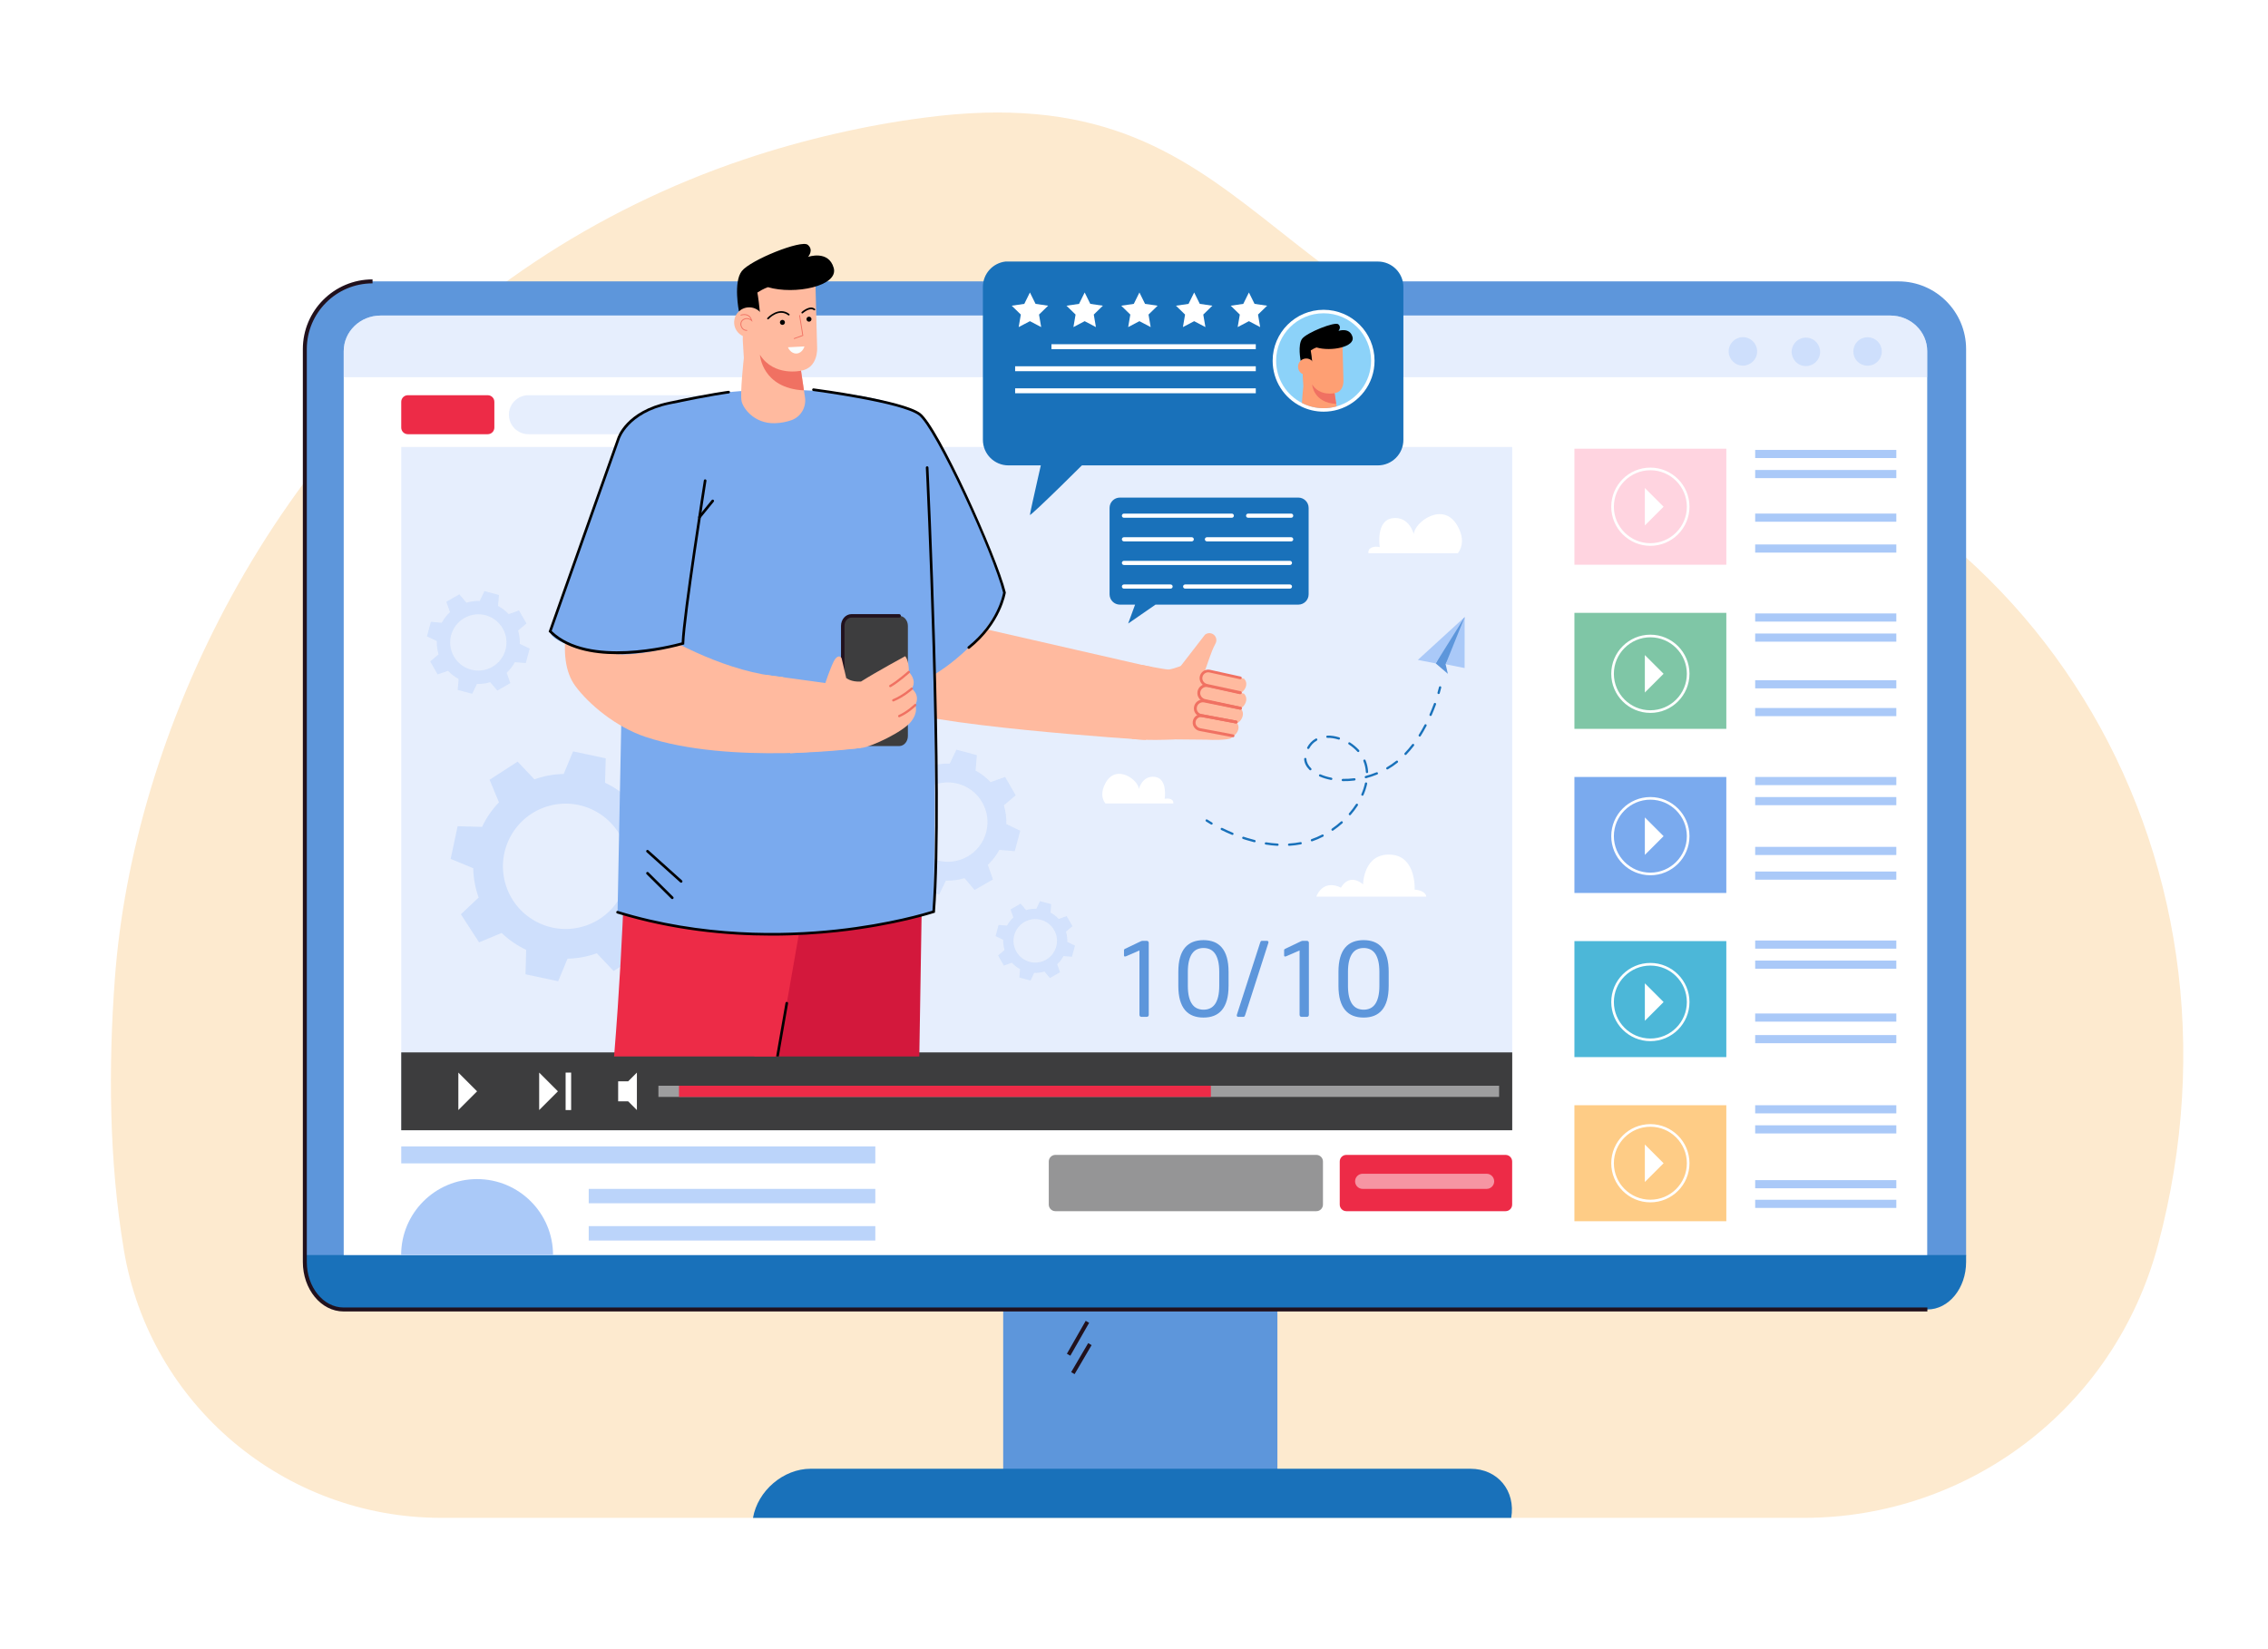 <?xml version="1.0" encoding="utf-8"?>
<!-- Generator: Adobe Illustrator 27.5.0, SVG Export Plug-In . SVG Version: 6.00 Build 0)  -->
<svg version="1.1" id="Layer_1" xmlns="http://www.w3.org/2000/svg" xmlns:xlink="http://www.w3.org/1999/xlink" x="0px" y="0px"
	 viewBox="0 0 2750 2000" style="enable-background:new 0 0 2750 2000;" xml:space="preserve">
<rect style="fill:#FFFFFF;" width="2750" height="2000"/>
<g>
	<path style="fill:#FDEACF;" d="M2616.552,1510.05c-53.515,199.835-231.8,330.699-429.183,330.699H534.84
		c-190.191,0-353.241-137.042-384.61-324.629c-18.013-107.707-19.001-221.537-10.874-330.467
		c21.731-291.487,185.76-653.447,509.964-868.59c76.163-50.69,163.014-93.676,253.729-123.998
		c71.968-24.237,148.907-41.514,217.244-50.314c412.206-54.961,397.962,265.254,859.965,341.328
		C2458.835,562.881,2745.011,1030.51,2616.552,1510.05z"/>
	<g>
		<g>
			<rect x="1216.392" y="1124.368" style="fill:#5D96DB;" width="332.484" height="696.572"/>
		</g>
		<g>
			<path style="fill:#5D96DB;" d="M2383.946,1523.014V423.324c0-45.339-36.754-82.093-82.093-82.093H451.706
				c-45.339,0-82.093,36.754-82.093,82.093v1099.689H2383.946z"/>
		</g>
		<g>
			<path style="fill:#1971BA;" d="M2383.943,1522.022v8.431c0,31.81-21.021,57.594-46.957,57.594H416.571
				c-25.935,0-46.957-25.785-46.957-57.594v-8.431H2383.943z"/>
		</g>
		<g>
			<g>
				<path style="fill:#FFFFFF;" d="M2336.794,1522.021V425.872c0-23.86-20.039-43.203-44.76-43.203H461.524
					c-24.72,0-44.759,19.342-44.759,43.203v1096.149H2336.794z"/>
			</g>
		</g>
		<rect x="486.511" y="542.096" style="opacity:0.5;fill:#CEDFFC;" width="1347.089" height="828.598"/>
		<path style="opacity:0.5;fill:#CEDFFC;" d="M981.132,526.572H640.696c-13.056,0-23.639-10.584-23.639-23.639l0,0
			c0-13.056,10.584-23.639,23.639-23.639h340.436c13.056,0,23.639,10.584,23.639,23.639v0
			C1004.771,515.988,994.188,526.572,981.132,526.572z"/>
		<g>
			<path style="fill:#1971BA;" d="M1832.376,1840.816c5.644-32.921-16.468-59.609-49.389-59.609H982.85
				c-32.921,0-64.185,26.688-69.829,59.609v0L1832.376,1840.816z"/>
		</g>
		<g style="opacity:0.8;">
			<g>
				<path style="fill:#CEDFFC;" d="M1201.06,948.494c-5.322-5.7-11.459-10.392-18.131-13.984l1.538-18.705l-12.388-3.351
					l-12.388-3.351l-8.101,16.929c-7.573-0.261-15.238,0.697-22.708,2.937l-12.141-14.315l-11.129,6.39l-11.129,6.39l6.243,17.702
					c-5.7,5.322-10.391,11.459-13.984,18.131l-18.705-1.538l-3.351,12.387l-3.351,12.388l16.929,8.102
					c-0.261,7.573,0.697,15.238,2.937,22.708l-14.315,12.141l6.39,11.129l6.39,11.129l17.702-6.243
					c5.322,5.7,11.459,10.391,18.131,13.984l-1.537,18.705l12.387,3.351l12.387,3.351l8.102-16.929
					c7.573,0.261,15.238-0.697,22.708-2.937l12.141,14.316l11.129-6.39l11.129-6.39l-6.243-17.702
					c5.7-5.322,10.391-11.459,13.984-18.131l18.705,1.537l3.351-12.388l3.351-12.388l-16.929-8.102
					c0.261-7.573-0.697-15.238-2.937-22.708l14.315-12.141l-6.39-11.129l-6.39-11.129L1201.06,948.494z M1173.186,1038.733
					c-23.058,13.24-52.484,5.28-65.723-17.779c-13.24-23.058-5.28-52.484,17.779-65.723c23.058-13.24,52.484-5.28,65.723,17.778
					C1204.205,996.068,1196.245,1025.493,1173.186,1038.733z"/>
			</g>
		</g>
		<g>
			<path style="fill:#21111D;" d="M2336.989,1590.452H416.571c-27.22,0-49.364-26.914-49.364-59.995V423.325
				c0-46.593,37.905-84.5,84.498-84.5v4.813c-43.938,0-79.686,35.748-79.686,79.687v1107.132c0,30.428,19.987,55.182,44.551,55.182
				h1920.417V1590.452z"/>
		</g>
		<g>
			
				<rect x="1284.716" y="1620.52" transform="matrix(0.496 -0.868 0.868 0.496 -750.201 1953.091)" style="fill:#21111D;" width="45.974" height="4.812"/>
		</g>
		<g>
			
				<rect x="1290.055" y="1645.828" transform="matrix(0.506 -0.863 0.863 0.506 -774.297 1944.549)" style="fill:#21111D;" width="40.763" height="4.811"/>
		</g>
		<g>
			<g>
				<path style="opacity:0.5;fill:#CEDFFC;" d="M2336.794,457.425v-31.553c0-23.86-20.039-43.203-44.76-43.203H461.524
					c-24.72,0-44.759,19.342-44.759,43.203v31.553H2336.794z"/>
			</g>
		</g>
		
			<ellipse transform="matrix(0.707 -0.707 0.707 0.707 362.074 1726.207)" style="fill:#CEDFFC;" cx="2264.754" cy="426.042" rx="17.263" ry="17.263"/>
		
			<ellipse transform="matrix(0.23 -0.973 0.973 0.23 1271.617 2458.841)" style="fill:#CEDFFC;" cx="2189.249" cy="426.042" rx="17.263" ry="17.263"/>
		
			<ellipse transform="matrix(0.16 -0.987 0.987 0.16 1354.619 2444.248)" style="fill:#CEDFFC;" cx="2113.744" cy="426.042" rx="17.263" ry="17.263"/>
		<g>
			<g>
				<rect x="486.511" y="1276.275" style="fill:#3D3D3E;" width="1347.089" height="94.42"/>
			</g>
		</g>
		<g>
			<polygon style="fill:#FFFFFF;" points="578.483,1323.485 555.761,1346.206 555.761,1300.763 			"/>
		</g>
		<g>
			<polygon style="fill:#FFFFFF;" points="676.474,1323.485 653.752,1346.206 653.752,1300.763 			"/>
		</g>
		<g>
			<rect x="685.824" y="1300.763" style="fill:#FFFFFF;" width="6.696" height="45.443"/>
		</g>
		<g>
			<polygon style="fill:#FFFFFF;" points="772.241,1300.763 761.66,1311.343 761.66,1311.343 749.519,1311.343 749.519,1335.626 
				761.66,1335.626 761.66,1335.626 772.241,1346.207 			"/>
		</g>
		<g style="opacity:0.5;">
			<rect x="798.35" y="1316.7" style="fill:#FFFFFF;" width="1019.343" height="13.569"/>
		</g>
		<g>
			<rect x="823.305" y="1316.7" style="fill:#ED2B47;" width="644.887" height="13.569"/>
		</g>
		<g>
			<g>
				<g>
					<g>
						<g>
							<g>
								<path style="fill:#1971BA;" d="M1701.641,348.146v185.263c0,17.1-13.864,30.975-30.975,30.975h-447.911
									c-17.111,0-30.975-13.875-30.975-30.975V347.943c0-15.925,12.006-29.031,27.461-30.772h451.425
									C1687.777,317.171,1701.641,331.034,1701.641,348.146z"/>
							</g>
						</g>
					</g>
				</g>
				<g>
					<g>
						<g>
							<g>
								<g>
									<path style="fill:#1971BA;" d="M1324.884,550.958c-0.635,1.583-76.004,76.012-76.076,73.496
										c-0.073-2.515,19.647-88.344,19.647-88.344L1324.884,550.958z"/>
								</g>
							</g>
						</g>
					</g>
				</g>
			</g>
			<g>
				<path style="fill:#FFFFFF;" d="M1543.114,437.466c0,24.338,14.078,45.385,34.529,55.462c8.22,4.047,17.482,6.316,27.261,6.316
					c6.064,0,11.934-0.871,17.471-2.51c25.61-7.532,44.307-31.216,44.307-59.268c0-34.116-27.662-61.778-61.778-61.778
					C1570.776,375.688,1543.114,403.35,1543.114,437.466z"/>
				<path style="fill:#8CD2F9;" d="M1547.333,437.471c0,22.334,12.721,41.699,31.317,51.237c0.278,0.149,0.566,0.299,0.854,0.438
					c7.658,3.771,16.289,5.885,25.4,5.885c5.458,0,10.745-0.758,15.744-2.19c0.182-0.043,0.352-0.096,0.534-0.15
					c23.861-7.017,41.282-29.085,41.282-55.221c0-31.787-25.773-57.56-57.56-57.56
					C1573.106,379.911,1547.333,405.685,1547.333,437.471z"/>
				<g>
					<g>
						<g>
							<g>
								<g>
									<g>
										<g>
											<g>
												<g>
													<g>
														<path style="fill:#FE9F73;" d="M1578.649,488.709c0.278,0.149,0.566,0.299,0.854,0.438
															c7.658,3.771,16.289,5.885,25.4,5.885c5.458,0,10.745-0.758,15.744-2.19l-0.449-2.991l-1.944-13.042
															c11.589-1.965,10.692-15.242,10.692-15.242l-1.068-40.609l-0.021-0.748l-47.905-8.919l-0.139,18.692l-0.021,3.61
															l-0.021,2.04l-0.011,2.275l-0.117,15.851l-0.021,2.927l0.715,11.696
															C1580.337,468.382,1579.023,479.993,1578.649,488.709z"/>
													</g>
												</g>
											</g>
										</g>
									</g>
								</g>
							</g>
						</g>
					</g>
					<g>
						<g>
							<g>
								<g>
									<g>
										<g>
											<g>
												<g>
													<g>
														<path style="fill:#F07162;" d="M1590.988,466.224c0,0,1.364,22.233,29.212,23.629l-1.945-13.041
															C1618.254,476.811,1600.325,480.906,1590.988,466.224z"/>
													</g>
												</g>
											</g>
										</g>
									</g>
								</g>
							</g>
						</g>
					</g>
					<g>
						<g>
							<g>
								<g>
									<g>
										<g>
											<g>
												<path d="M1577.082,437.428l12.021,2.175l2.22,2.182c0,0-1.561-20.017-3.916-23.898
													C1585.051,414.005,1577.082,437.428,1577.082,437.428z"/>
											</g>
										</g>
									</g>
								</g>
							</g>
						</g>
					</g>
					<g>
						<g>
							<g>
								<g>
									<g>
										<g>
											<g>
												<g>
													<g>
														<path style="fill:#FE9F73;" d="M1593.846,444.468c0.144,5.507-4.203,10.089-9.71,10.233
															c-5.507,0.144-10.089-4.203-10.233-9.71c-0.145-5.507,4.203-10.089,9.71-10.233
															C1589.12,434.613,1593.701,438.961,1593.846,444.468z"/>
													</g>
												</g>
											</g>
										</g>
									</g>
								</g>
							</g>
						</g>
					</g>
					<g>
						<g>
							<g>
								<g>
									<g>
										<g>
											<g>
												<path d="M1577.082,437.428c0,0-3.876-19.328,1.879-26.721c5.755-7.393,39.542-20.953,43.772-17.443
													c4.231,3.51,0.21,8.013,0.21,8.013s13.584-4.753,17.004,7.314c3.42,12.067-25.91,18.009-43.636,12.784
													C1596.311,421.374,1584.776,425.069,1577.082,437.428z"/>
											</g>
										</g>
									</g>
								</g>
							</g>
						</g>
					</g>
				</g>
			</g>
			<g>
				<polygon style="fill:#FFFFFF;" points="1514.337,354.697 1507.517,368.516 1492.267,370.732 1503.302,381.488 1500.697,396.676 
					1514.337,389.505 1527.977,396.676 1525.372,381.488 1536.407,370.732 1521.157,368.516 				"/>
				<polygon style="fill:#FFFFFF;" points="1447.955,354.697 1441.135,368.516 1425.885,370.732 1436.92,381.488 1434.315,396.676 
					1447.955,389.505 1461.595,396.676 1458.99,381.488 1470.025,370.732 1454.775,368.516 				"/>
				<polygon style="fill:#FFFFFF;" points="1381.573,354.697 1374.753,368.516 1359.503,370.732 1370.538,381.488 1367.933,396.676 
					1381.573,389.505 1395.212,396.676 1392.607,381.488 1403.642,370.732 1388.392,368.516 				"/>
				<polygon style="fill:#FFFFFF;" points="1315.19,354.697 1308.37,368.516 1293.12,370.732 1304.155,381.488 1301.551,396.676 
					1315.19,389.505 1328.83,396.676 1326.225,381.488 1337.26,370.732 1322.01,368.516 				"/>
				<polygon style="fill:#FFFFFF;" points="1248.808,354.697 1241.988,368.516 1226.738,370.732 1237.773,381.488 1235.168,396.676 
					1248.808,389.505 1262.448,396.676 1259.843,381.488 1270.878,370.732 1255.628,368.516 				"/>
			</g>
			
				<rect x="1274.912" y="417.453" transform="matrix(-1 -1.224647e-16 1.224647e-16 -1 2797.581 840.873)" style="fill:#FFFFFF;" width="247.756" height="5.967"/>
			
				<rect x="1230.87" y="444.196" transform="matrix(-1 -1.224647e-16 1.224647e-16 -1 2753.538 894.36)" style="fill:#FFFFFF;" width="291.798" height="5.967"/>
			
				<rect x="1230.87" y="470.94" transform="matrix(-1 -1.224647e-16 1.224647e-16 -1 2753.538 947.847)" style="fill:#FFFFFF;" width="291.798" height="5.967"/>
		</g>
		<g>
			<path style="fill:#CEDFFC;" d="M797.843,1048.299c-0.243-12.306-2.507-24.287-6.557-35.54l21.524-20.352l-11.02-16.995
				l-11.02-16.995l-27.363,11.346c-8.621-8.29-18.635-15.245-29.771-20.489l0.829-29.615l-19.809-4.225l-19.809-4.225
				l-11.327,27.376c-12.306,0.243-24.287,2.507-35.54,6.557l-20.352-21.524l-16.995,11.019l-16.995,11.02l11.346,27.364
				c-8.29,8.621-15.245,18.635-20.488,29.771l-29.615-0.829l-4.225,19.809l-4.226,19.809l27.376,11.327
				c0.243,12.306,2.507,24.287,6.557,35.54l-21.524,20.352l11.02,16.995l11.019,16.995l27.364-11.347
				c8.621,8.29,18.635,15.245,29.771,20.489l-0.829,29.615l19.809,4.225l19.81,4.225l11.327-27.376
				c12.306-0.243,24.287-2.507,35.54-6.557l20.352,21.525l16.995-11.02l16.995-11.019l-11.346-27.364
				c8.29-8.621,15.245-18.635,20.488-29.771l29.615,0.829l4.226-19.809l4.226-19.809L797.843,1048.299z M706.472,1123.733
				c-40.389,11.403-82.374-12.094-93.778-52.482c-11.404-40.389,12.094-82.374,52.482-93.778
				c40.389-11.403,82.375,12.094,93.778,52.482C770.358,1070.344,746.86,1112.33,706.472,1123.733z"/>
		</g>
		<g style="opacity:0.8;">
			<g>
				<path style="fill:#CEDFFC;" d="M616.735,744.747c-3.773-4.041-8.124-7.367-12.854-9.914l1.09-13.261l-8.783-2.376l-8.783-2.376
					l-5.744,12.002c-5.369-0.185-10.804,0.494-16.099,2.082l-8.607-10.149l-7.89,4.53l-7.89,4.53l4.426,12.55
					c-4.041,3.773-7.367,8.124-9.914,12.854l-13.261-1.09l-2.376,8.782l-2.376,8.783l12.003,5.744
					c-0.185,5.369,0.494,10.803,2.082,16.099l-10.149,8.608l4.53,7.89l4.53,7.89l12.55-4.426c3.773,4.041,8.124,7.367,12.854,9.914
					l-1.09,13.261l8.783,2.376l8.783,2.376l5.744-12.003c5.369,0.185,10.804-0.494,16.099-2.082l8.607,10.149l7.89-4.53l7.89-4.53
					l-4.426-12.55c4.041-3.773,7.367-8.124,9.914-12.854l13.261,1.09l2.376-8.783l2.376-8.783l-12.003-5.744
					c0.185-5.369-0.494-10.804-2.082-16.099l10.149-8.607l-4.53-7.89l-4.53-7.89L616.735,744.747z M596.973,808.725
					c-16.348,9.387-37.21,3.743-46.597-12.605c-9.387-16.348-3.743-37.21,12.605-46.597c16.348-9.387,37.21-3.743,46.597,12.605
					C618.964,778.476,613.321,799.338,596.973,808.725z"/>
			</g>
		</g>
		<g style="opacity:0.8;">
			<g>
				<path style="fill:#CEDFFC;" d="M1283.688,1114.424c-2.916-3.123-6.278-5.693-9.933-7.661l0.843-10.247l-6.786-1.836
					l-6.786-1.836l-4.438,9.274c-4.149-0.143-8.348,0.382-12.44,1.609l-6.651-7.843l-6.097,3.501l-6.097,3.501l3.42,9.698
					c-3.123,2.915-5.693,6.278-7.661,9.933l-10.247-0.842l-1.836,6.786l-1.836,6.786l9.274,4.438
					c-0.143,4.149,0.382,8.348,1.609,12.44l-7.842,6.651l3.5,6.097l3.501,6.097l9.698-3.42c2.916,3.123,6.278,5.693,9.932,7.661
					l-0.842,10.247l6.786,1.836l6.786,1.836l4.438-9.274c4.149,0.143,8.348-0.382,12.44-1.609l6.651,7.843l6.097-3.501l6.097-3.501
					l-3.42-9.698c3.123-2.916,5.693-6.278,7.661-9.933l10.247,0.842l1.836-6.786l1.836-6.786l-9.274-4.438
					c0.143-4.149-0.382-8.348-1.609-12.44l7.842-6.651l-3.501-6.097l-3.5-6.097L1283.688,1114.424z M1268.418,1163.86
					c-12.632,7.253-28.752,2.892-36.006-9.74c-7.253-12.632-2.892-28.752,9.74-36.005c12.632-7.253,28.752-2.892,36.005,9.74
					C1285.411,1140.486,1281.051,1156.607,1268.418,1163.86z"/>
			</g>
		</g>
		<g>
			<g>
				<g>
					<path style="fill:#FFFFFF;" d="M1772.647,657.177c-0.219,5.182-2.022,9.884-4.871,13.652h-108.543
						c-0.403-2.17,0.332-4.595,2.531-6.016c4.758-3.075,11.22-1.28,11.22-1.28s-5.175-32.252,15.391-35.094
						c20.566-2.835,25.875,19.428,25.875,19.428c0.601-14.578,35.427-40.355,52.663-10.718
						C1771.389,644.84,1772.88,651.514,1772.647,657.177z"/>
				</g>
			</g>
		</g>
		<g>
			<g>
				<g>
					<path style="fill:#FFFFFF;" d="M1336.553,963.989c0.166,3.934,1.535,7.502,3.698,10.362h82.388
						c0.306-1.647-0.252-3.488-1.921-4.567c-3.612-2.334-8.516-0.971-8.516-0.971s3.928-24.481-11.682-26.638
						c-15.611-2.152-19.641,14.746-19.641,14.746c-0.456-11.065-26.89-30.631-39.973-8.135
						C1337.508,954.625,1336.376,959.691,1336.553,963.989z"/>
				</g>
			</g>
		</g>
		<g>
			<g>
				<g>
					<path style="fill:#1971BA;" d="M1345.378,720.742V615.957c0-6.91,5.602-12.512,12.512-12.512h216.338
						c6.91,0,12.512,5.602,12.512,12.512v104.786c0,6.91-5.602,12.512-12.512,12.512h-173.151l-33.157,22.924l8.395-22.924h-18.425
						C1350.98,733.255,1345.378,727.653,1345.378,720.742z"/>
				</g>
			</g>
			<g>
				<g>
					<g>
						<g>
							<path style="fill:#FFFFFF;" d="M1362.816,685.194c-1.393,0-2.522-1.129-2.522-2.522c0-1.393,1.129-2.522,2.522-2.522h201.258
								c1.393,0,2.522,1.129,2.522,2.522c0,1.393-1.129,2.522-2.522,2.522H1362.816z"/>
						</g>
					</g>
				</g>
				<g>
					<g>
						<g>
							<path style="fill:#FFFFFF;" d="M1493.583,627.905h-130.767c-1.393,0-2.522-1.129-2.522-2.522
								c0-1.393,1.129-2.522,2.522-2.522h130.767c1.393,0,2.522,1.129,2.522,2.522
								C1496.105,626.776,1494.977,627.905,1493.583,627.905z"/>
						</g>
					</g>
				</g>
				<g>
					<g>
						<g>
							<path style="fill:#FFFFFF;" d="M1362.816,713.839c-1.393,0-2.522-1.129-2.522-2.522c0-1.393,1.129-2.522,2.522-2.522h56.541
								c1.393,0,2.522,1.129,2.522,2.522c0,1.393-1.129,2.522-2.522,2.522H1362.816z"/>
						</g>
					</g>
				</g>
				<g>
					<g>
						<g>
							<path style="fill:#FFFFFF;" d="M1437.042,713.839c-1.393,0-2.522-1.129-2.522-2.522c0-1.393,1.129-2.522,2.522-2.522h127.032
								c1.393,0,2.522,1.129,2.522,2.522c0,1.393-1.129,2.522-2.522,2.522H1437.042z"/>
						</g>
					</g>
				</g>
				<g>
					<g>
						<g>
							<path style="fill:#FFFFFF;" d="M1513.386,627.905c-1.393,0-2.522-1.129-2.522-2.522c0-1.393,1.129-2.522,2.522-2.522h52.183
								c1.393,0,2.522,1.129,2.522,2.522c0,1.393-1.129,2.522-2.522,2.522H1513.386z"/>
						</g>
					</g>
				</g>
				<g>
					<g>
						<g>
							<path style="fill:#FFFFFF;" d="M1362.816,656.549c-1.393,0-2.522-1.129-2.522-2.522c0-1.393,1.129-2.522,2.522-2.522h82.197
								c1.393,0,2.522,1.129,2.522,2.522c0,1.393-1.129,2.522-2.522,2.522H1362.816z"/>
						</g>
					</g>
				</g>
				<g>
					<g>
						<g>
							<path style="fill:#FFFFFF;" d="M1463.445,656.549c-1.393,0-2.522-1.129-2.522-2.522c0-1.393,1.129-2.522,2.522-2.522h102.124
								c1.393,0,2.522,1.129,2.522,2.522c0,1.393-1.129,2.522-2.522,2.522H1463.445z"/>
						</g>
					</g>
				</g>
			</g>
		</g>
		<g>
			<g>
				<g>
					<path style="fill:#1971BA;" d="M1461.786,994.644c-0.175,0.568,0.031,1.207,0.55,1.556c0.088,0.059,2.182,1.467,5.975,3.676
						c0.661,0.385,1.509,0.161,1.895-0.5c0.383-0.656,0.162-1.508-0.5-1.894c-3.705-2.158-5.8-3.566-5.821-3.579
						c-0.634-0.428-1.495-0.259-1.923,0.375C1461.884,994.394,1461.825,994.517,1461.786,994.644z"/>
				</g>
				<g>
					<path style="fill:#1971BA;" d="M1480.214,1004.729c0.338-0.687,1.168-0.97,1.855-0.631c4.193,2.063,8.494,4.007,12.784,5.779
						c0.707,0.291,1.043,1.1,0.752,1.809c-0.292,0.707-1.102,1.044-1.809,0.752c-4.347-1.795-8.703-3.765-12.95-5.854
						c-0.619-0.304-0.91-1.01-0.713-1.649C1480.154,1004.864,1480.181,1004.796,1480.214,1004.729z M1506.239,1015.656
						c0.242-0.726,1.027-1.118,1.752-0.877c1.352,0.451,2.714,0.888,4.049,1.3c3.139,0.968,6.303,1.851,9.406,2.624
						c0.742,0.185,1.194,0.937,1.009,1.679c-0.192,0.758-0.937,1.195-1.679,1.01c-3.151-0.785-6.365-1.681-9.552-2.664
						c-1.355-0.418-2.737-0.861-4.108-1.319c-0.716-0.239-1.107-1.004-0.886-1.722
						C1506.232,1015.675,1506.235,1015.666,1506.239,1015.656z M1535.161,1021.5c4.694,0.739,9.368,1.24,13.891,1.49
						c0.764,0.042,1.349,0.696,1.307,1.459c-0.043,0.763-0.696,1.349-1.46,1.307c-4.617-0.255-9.384-0.766-14.17-1.519
						c-0.756-0.119-1.272-0.828-1.153-1.584c0.01-0.067,0.025-0.132,0.045-0.195
						C1533.822,1021.811,1534.472,1021.392,1535.161,1021.5z M1585.07,906.301c2.437-4.58,5.87-8.137,10.203-10.571
						c0.667-0.375,1.512-0.138,1.887,0.529c0.375,0.668,0.138,1.512-0.529,1.886c-3.864,2.172-6.93,5.354-9.115,9.459
						c-0.359,0.675-1.198,0.932-1.874,0.572c-0.596-0.317-0.866-1.008-0.674-1.63
						C1584.994,906.462,1585.028,906.381,1585.07,906.301z M1582.621,919.078c0.764-0.034,1.412,0.558,1.446,1.322
						c0.175,3.951,2.163,7.889,5.749,11.389c0.547,0.534,0.559,1.411,0.024,1.959c-0.534,0.547-1.411,0.559-1.959,0.024
						c-4.099-4.001-6.375-8.582-6.582-13.249c-0.007-0.164,0.014-0.322,0.06-0.47
						C1581.526,919.51,1582.021,919.104,1582.621,919.078z M1563.001,1022.969c4.705-0.285,9.356-0.867,13.823-1.729
						c0.751-0.145,1.478,0.346,1.623,1.097c0.146,0.752-0.346,1.479-1.098,1.623c-4.585,0.885-9.355,1.482-14.18,1.775
						c-0.764,0.046-1.421-0.535-1.467-1.299c-0.01-0.172,0.011-0.337,0.059-0.492
						C1561.926,1023.408,1562.409,1023.005,1563.001,1022.969z M1609.454,892.065c4.498-0.107,9.202,0.586,13.979,2.059l0.368,0.115
						c0.727,0.229,1.133,1.002,0.908,1.73c-0.001,0.002-0.001,0.005-0.002,0.007c-0.229,0.73-1.007,1.136-1.737,0.906l-0.354-0.11
						c-4.492-1.385-8.898-2.037-13.097-1.937c-0.765,0.018-1.4-0.587-1.418-1.352c-0.004-0.154,0.018-0.303,0.061-0.442
						C1608.333,892.487,1608.843,892.079,1609.454,892.065z M1599.379,939.847c0.307-0.701,1.123-1.021,1.824-0.715
						c1.891,0.827,3.918,1.575,6.024,2.225c2.286,0.705,4.698,1.304,7.17,1.78c0.751,0.145,1.243,0.871,1.099,1.622
						c-0.15,0.744-0.871,1.243-1.623,1.099c-2.57-0.495-5.081-1.118-7.462-1.853c-2.205-0.68-4.33-1.465-6.317-2.333
						c-0.652-0.285-0.974-1.012-0.77-1.676C1599.339,939.946,1599.357,939.896,1599.379,939.847z M1590.265,1017.652
						c4.377-1.511,8.675-3.357,12.773-5.486c0.679-0.353,1.516-0.088,1.868,0.59c0.353,0.679,0.088,1.516-0.591,1.868
						c-4.219,2.192-8.643,4.092-13.147,5.647c-0.723,0.25-1.512-0.134-1.761-0.858c-0.1-0.288-0.098-0.588-0.015-0.859
						C1589.519,1018.147,1589.831,1017.802,1590.265,1017.652z M1634.955,900.825c0.413-0.644,1.27-0.831,1.914-0.418
						c4.121,2.645,7.839,5.775,11.05,9.303c0.515,0.567,0.474,1.442-0.092,1.957c-0.566,0.515-1.442,0.474-1.957-0.092
						c-3.048-3.349-6.58-6.322-10.497-8.836c-0.535-0.344-0.755-0.994-0.576-1.574
						C1634.833,901.048,1634.885,900.934,1634.955,900.825z M1628.193,944.557c4.54,0.091,9.211-0.167,13.884-0.766
						c0.759-0.098,1.453,0.439,1.551,1.198c0.097,0.758-0.439,1.453-1.198,1.55c-4.808,0.617-9.617,0.882-14.293,0.789
						c-0.765-0.016-1.373-0.648-1.357-1.413c0.002-0.132,0.024-0.26,0.061-0.381
						C1627.019,944.957,1627.561,944.544,1628.193,944.557z M1614.95,1004.933c3.821-2.655,7.506-5.56,10.951-8.635
						c0.571-0.51,1.447-0.46,1.956,0.111c0.509,0.571,0.46,1.447-0.111,1.956c-3.529,3.15-7.302,6.125-11.216,8.843
						c-0.628,0.436-1.492,0.281-1.928-0.348c-0.253-0.364-0.307-0.806-0.186-1.199
						C1614.505,1005.376,1614.686,1005.117,1614.95,1004.933z M1653.92,921.204c0.708-0.291,1.517,0.046,1.809,0.753
						c1.812,4.397,2.875,9.162,3.161,14.164c0.043,0.761-0.54,1.419-1.304,1.462c-0.764,0.044-1.418-0.54-1.462-1.304
						c-0.267-4.692-1.262-9.156-2.956-13.266c-0.128-0.31-0.135-0.639-0.043-0.936
						C1653.242,921.695,1653.523,921.368,1653.92,921.204z M1635.699,986.383c3.099-3.567,5.922-7.304,8.391-11.105
						c0.417-0.642,1.275-0.824,1.916-0.407c0.641,0.417,0.824,1.273,0.407,1.917c-2.539,3.909-5.44,7.749-8.623,11.413
						c-0.502,0.577-1.377,0.639-1.954,0.137c-0.427-0.371-0.572-0.947-0.415-1.455
						C1635.476,986.703,1635.568,986.533,1635.699,986.383z M1655.735,941.081c4.428-1.19,8.87-2.692,13.203-4.466
						c0.708-0.289,1.517,0.049,1.807,0.758c0.289,0.708-0.049,1.517-0.757,1.807c-4.44,1.817-8.993,3.357-13.533,4.576
						c-0.739,0.199-1.499-0.239-1.697-0.978c-0.07-0.262-0.061-0.526,0.014-0.767
						C1654.906,941.571,1655.259,941.209,1655.735,941.081z M1650.709,963.078c1.923-4.391,3.374-8.834,4.287-13.134
						c0.16-0.766,0.895-1.227,1.643-1.068c0.748,0.159,1.226,0.894,1.067,1.643c-0.952,4.483-2.46,9.109-4.459,13.67
						c-0.307,0.701-1.124,1.02-1.825,0.713c-0.651-0.286-0.973-1.012-0.768-1.675
						C1650.67,963.176,1650.688,963.126,1650.709,963.078z M1681.471,930.547c3.913-2.253,7.769-4.897,11.462-7.857
						c0.597-0.479,1.469-0.382,1.947,0.215c0.479,0.597,0.382,1.468-0.214,1.948c-3.803,3.048-7.777,5.771-11.812,8.096
						c-0.663,0.382-1.51,0.154-1.892-0.509c-0.2-0.348-0.233-0.745-0.123-1.1C1680.938,931.017,1681.156,930.73,1681.471,930.547z
						 M1703.196,913.265c3.115-3.248,6.171-6.82,9.083-10.615c0.466-0.607,1.335-0.721,1.942-0.255
						c0.608,0.466,0.721,1.337,0.256,1.943c-2.974,3.875-6.096,7.524-9.281,10.846c-0.53,0.552-1.407,0.571-1.959,0.041
						c-0.392-0.375-0.515-0.924-0.365-1.41C1702.933,913.615,1703.041,913.426,1703.196,913.265z M1720.265,891.156
						c2.421-3.84,4.773-7.928,6.992-12.149c0.356-0.677,1.194-0.938,1.871-0.582c0.677,0.356,0.94,1.193,0.582,1.87
						c-2.252,4.285-4.641,8.436-7.101,12.338c-0.408,0.647-1.264,0.841-1.911,0.433c-0.541-0.341-0.766-0.996-0.586-1.579
						C1720.147,891.373,1720.198,891.261,1720.265,891.156z M1733.346,866.364c1.866-4.235,3.633-8.617,5.249-13.025
						c0.264-0.719,1.059-1.087,1.778-0.824c0.719,0.263,1.087,1.067,0.824,1.777c-1.637,4.464-3.425,8.901-5.315,13.189
						c-0.308,0.7-1.126,1.018-1.826,0.709c-0.65-0.286-0.97-1.011-0.766-1.674C1733.305,866.466,1733.324,866.415,1733.346,866.364z
						"/>
				</g>
				<g>
					<path style="fill:#1971BA;" d="M1744.827,833.223c-0.01,0.034-0.019,0.068-0.027,0.102c-0.006,0.024-0.571,2.495-1.775,6.607
						c-0.215,0.734,0.206,1.504,0.941,1.719c0.728,0.213,1.49-0.199,1.713-0.921c0.002-0.006,0.004-0.013,0.006-0.02
						c1.23-4.202,1.794-6.667,1.817-6.77c0.17-0.746-0.297-1.488-1.043-1.658C1745.747,832.12,1745.039,832.537,1744.827,833.223z"
						/>
				</g>
			</g>
			<g>
				<g>
					<path style="fill:#5D96DB;" d="M1755.545,817.126l-2.685-11.589c0,0,19.308-33.932,19.404-34.532
						c0.096-0.6,3.657-22.637,3.657-22.637l-15.858,19.477l-19.213,36.682L1755.545,817.126z"/>
				</g>
				<g>
					<polygon style="fill:#AAC9F8;" points="1719.151,800.312 1775.922,748.367 1740.851,804.526 					"/>
				</g>
				<g>
					<polygon style="fill:#AAC9F8;" points="1752.861,805.536 1775.881,810.143 1775.922,748.367 					"/>
				</g>
			</g>
		</g>
		<g>
			<path style="fill:#5D96DB;" d="M1392.269,1232.427c-0.415,0.496-0.952,0.744-1.612,0.744h-6.825
				c-0.663,0-1.199-0.248-1.612-0.744c-0.415-0.496-0.62-1.074-0.62-1.737v-78.04l-16.005,6.948
				c-0.58,0.249-1.117,0.373-1.613,0.373c-0.744,0-1.116-0.454-1.116-1.365v-6.328c0-0.412,0.103-0.723,0.31-0.93
				c0.205-0.205,0.516-0.434,0.93-0.682l18.735-8.933c0.992-0.496,1.861-0.744,2.606-0.744h5.086c0.661,0,1.219,0.229,1.675,0.682
				c0.454,0.456,0.682,1.014,0.682,1.675v87.345C1392.889,1231.352,1392.682,1231.93,1392.269,1232.427z"/>
			<path style="fill:#5D96DB;" d="M1487.553,1213.072c-1.407,4.881-3.433,8.871-6.08,11.973c-2.647,3.101-5.831,5.377-9.553,6.824
				c-3.722,1.446-7.94,2.171-12.654,2.171c-4.715,0-8.955-0.725-12.717-2.171c-3.766-1.447-6.969-3.723-9.615-6.824
				c-2.648-3.102-4.674-7.092-6.08-11.973c-1.408-4.879-2.109-10.751-2.109-17.618v-16.749c0-6.864,0.702-12.737,2.109-17.618
				c1.406-4.879,3.431-8.871,6.08-11.973c2.646-3.102,5.85-5.376,9.615-6.824c3.762-1.446,8.002-2.172,12.717-2.172
				c4.714,0,8.932,0.726,12.654,2.172c3.723,1.448,6.906,3.722,9.553,6.824c2.647,3.102,4.673,7.094,6.08,11.973
				c1.406,4.881,2.109,10.754,2.109,17.618v16.749C1489.663,1202.32,1488.959,1208.192,1487.553,1213.072z M1478.372,1178.704
				c0-5.21-0.453-9.656-1.361-13.337c-0.907-3.679-2.185-6.678-3.833-8.995c-1.65-2.314-3.648-4.01-5.998-5.086
				c-2.349-1.074-4.969-1.613-7.853-1.613c-2.887,0-5.504,0.54-7.853,1.613c-2.35,1.076-4.351,2.772-5.998,5.086
				c-1.65,2.317-2.927,5.316-3.834,8.995c-0.908,3.682-1.359,8.127-1.359,13.337v16.749c0,5.211,0.451,9.658,1.359,13.338
				c0.907,3.681,2.185,6.68,3.834,8.995c1.647,2.316,3.648,4.014,5.998,5.087c2.349,1.076,4.966,1.613,7.853,1.613
				c2.884,0,5.504-0.536,7.853-1.613c2.35-1.074,4.349-2.771,5.998-5.087c1.648-2.314,2.926-5.314,3.833-8.995
				c0.907-3.68,1.361-8.127,1.361-13.338V1178.704z"/>
			<path style="fill:#5D96DB;" d="M1538.05,1142.724c0,0.332-0.043,0.58-0.124,0.745l-28.04,87.22
				c-0.167,0.663-0.415,1.241-0.744,1.737c-0.332,0.496-0.828,0.744-1.489,0.744h-6.328c-0.579,0-1.013-0.186-1.302-0.558
				c-0.291-0.372-0.434-0.764-0.434-1.179c0-0.329,0.04-0.577,0.124-0.744l28.164-87.22c0.164-0.661,0.391-1.241,0.682-1.737
				c0.288-0.496,0.764-0.744,1.427-0.744h6.328c0.578,0,1.012,0.186,1.303,0.558
				C1537.905,1141.917,1538.05,1142.311,1538.05,1142.724z"/>
			<path style="fill:#5D96DB;" d="M1586.436,1232.427c-0.415,0.496-0.952,0.744-1.613,0.744h-6.825
				c-0.663,0-1.199-0.248-1.612-0.744c-0.415-0.496-0.62-1.074-0.62-1.737v-78.04l-16.005,6.948
				c-0.58,0.249-1.117,0.373-1.613,0.373c-0.744,0-1.116-0.454-1.116-1.365v-6.328c0-0.412,0.103-0.723,0.31-0.93
				c0.206-0.205,0.516-0.434,0.93-0.682l18.735-8.933c0.992-0.496,1.861-0.744,2.606-0.744h5.087c0.661,0,1.219,0.229,1.675,0.682
				c0.453,0.456,0.682,1.014,0.682,1.675v87.345C1587.056,1231.352,1586.849,1231.93,1586.436,1232.427z"/>
			<path style="fill:#5D96DB;" d="M1681.722,1213.072c-1.407,4.881-3.433,8.871-6.08,11.973c-2.647,3.101-5.831,5.377-9.553,6.824
				c-3.722,1.446-7.94,2.171-12.655,2.171c-4.715,0-8.955-0.725-12.717-2.171c-3.765-1.447-6.969-3.723-9.615-6.824
				c-2.648-3.102-4.674-7.092-6.08-11.973c-1.408-4.879-2.109-10.751-2.109-17.618v-16.749c0-6.864,0.702-12.737,2.109-17.618
				c1.406-4.879,3.431-8.871,6.08-11.973c2.646-3.102,5.85-5.376,9.615-6.824c3.762-1.446,8.002-2.172,12.717-2.172
				c4.714,0,8.932,0.726,12.655,2.172c3.723,1.448,6.906,3.722,9.553,6.824c2.647,3.102,4.672,7.094,6.08,11.973
				c1.406,4.881,2.109,10.754,2.109,17.618v16.749C1683.831,1202.32,1683.127,1208.192,1681.722,1213.072z M1672.54,1178.704
				c0-5.21-0.453-9.656-1.36-13.337c-0.907-3.679-2.185-6.678-3.833-8.995c-1.65-2.314-3.648-4.01-5.998-5.086
				c-2.349-1.074-4.969-1.613-7.853-1.613c-2.887,0-5.504,0.54-7.853,1.613c-2.35,1.076-4.351,2.772-5.998,5.086
				c-1.65,2.317-2.927,5.316-3.834,8.995c-0.908,3.682-1.359,8.127-1.359,13.337v16.749c0,5.211,0.451,9.658,1.359,13.338
				c0.907,3.681,2.185,6.68,3.834,8.995c1.647,2.316,3.648,4.014,5.998,5.087c2.349,1.076,4.966,1.613,7.853,1.613
				c2.884,0,5.504-0.536,7.853-1.613c2.35-1.074,4.348-2.771,5.998-5.087c1.648-2.314,2.926-5.314,3.833-8.995
				c0.907-3.68,1.36-8.127,1.36-13.338V1178.704z"/>
		</g>
		<rect x="1909.017" y="544.179" style="fill:#FFD4E0;" width="184.175" height="140.677"/>
		<rect x="1909.017" y="743.222" style="fill:#7FC6A6;" width="184.175" height="140.677"/>
		<rect x="1909.017" y="942.266" style="fill:#7AAAEE;" width="184.175" height="140.677"/>
		<rect x="1909.017" y="1141.31" style="fill:#4CB7D8;" width="184.175" height="140.677"/>
		<rect x="1909.017" y="1340.353" style="fill:#FECC86;" width="184.175" height="140.677"/>
		<path style="fill:#ED2B47;" d="M591.415,526.572h-96.904c-4.418,0-8-3.582-8-8v-31.279c0-4.418,3.582-8,8-8h96.904
			c4.418,0,8,3.582,8,8v31.279C599.415,522.99,595.834,526.572,591.415,526.572z"/>
		<path style="fill:#ED2B47;" d="M1825.529,1468.833h-193.062c-4.418,0-8-3.582-8-8v-52.247c0-4.418,3.582-8,8-8h193.062
			c4.418,0,8,3.582,8,8v52.247C1833.529,1465.251,1829.948,1468.833,1825.529,1468.833z"/>
		<path style="fill:#959596;" d="M1596.119,1468.833h-316.453c-4.418,0-8-3.582-8-8v-52.247c0-4.418,3.582-8,8-8h316.453
			c4.418,0,8,3.582,8,8v52.247C1604.119,1465.251,1600.537,1468.833,1596.119,1468.833z"/>
		<rect x="2128.185" y="545.625" style="fill:#AAC9F8;" width="171.146" height="9.879"/>
		<rect x="2128.185" y="569.969" style="fill:#AAC9F8;" width="171.146" height="9.879"/>
		<rect x="2128.185" y="660.293" style="fill:#AAC9F8;" width="171.146" height="9.879"/>
		<rect x="2128.185" y="743.945" style="fill:#AAC9F8;" width="171.146" height="9.879"/>
		<rect x="2128.185" y="768.29" style="fill:#AAC9F8;" width="171.146" height="9.879"/>
		<rect x="2128.185" y="858.614" style="fill:#AAC9F8;" width="171.146" height="9.879"/>
		<rect x="2128.185" y="942.266" style="fill:#AAC9F8;" width="171.146" height="9.879"/>
		<rect x="2128.185" y="966.611" style="fill:#AAC9F8;" width="171.146" height="9.879"/>
		<rect x="2128.185" y="1056.934" style="fill:#AAC9F8;" width="171.146" height="9.879"/>
		<rect x="2128.185" y="1140.587" style="fill:#AAC9F8;" width="171.146" height="9.879"/>
		<rect x="2128.185" y="1164.932" style="fill:#AAC9F8;" width="171.146" height="9.879"/>
		<rect x="2128.185" y="1255.255" style="fill:#AAC9F8;" width="171.146" height="9.879"/>
		<rect x="2128.185" y="1340.353" style="fill:#AAC9F8;" width="171.146" height="9.879"/>
		<rect x="2128.185" y="1364.698" style="fill:#AAC9F8;" width="171.146" height="9.879"/>
		<rect x="2128.185" y="1455.022" style="fill:#AAC9F8;" width="171.146" height="9.879"/>
		<rect x="2128.185" y="1431.187" style="fill:#AAC9F8;" width="171.146" height="9.879"/>
		<rect x="2128.185" y="1229.099" style="fill:#AAC9F8;" width="171.146" height="9.879"/>
		<rect x="2128.185" y="1027.012" style="fill:#AAC9F8;" width="171.146" height="9.879"/>
		<rect x="2128.185" y="824.924" style="fill:#AAC9F8;" width="171.146" height="9.879"/>
		<rect x="2128.185" y="622.836" style="fill:#AAC9F8;" width="171.146" height="9.879"/>
		<g>
			<path style="fill:#FFBA9F;" d="M1424.991,826.194c-0.619-5.018,0.063-11.095,2.445-13.007l33.634-43.483
				c3.654-2.934,8.994-2.349,11.928,1.305c2.2,2.74,2.422,6.43,0.853,9.34c-3.157,5.859-5.494,12.123-7.691,18.405l-5.283,15.102
				c3.87,0.441,23.047,7.587,36.161,8.136v33.744l1.878-0.291c-0.765,7.152-1.526,14.651-1.919,21.379
				c-0.452,7.733,1.7,14.445-4.613,18.432c-3.652,2.307-22.803,2.284-29.609,1.771l-49.285-0.463
				C1414.753,883.066,1415.769,875.409,1424.991,826.194z"/>
			<g>
				<g>
					<g>
						<g>
							<path style="fill:#FFBA9F;" d="M999.823,713.969c0,0,54.671,118.48,79.138,141.749
								c24.467,23.269,310.458,41.591,310.458,41.591l7.56-88.134l-230.121-52.651L1106.52,642.41L999.823,713.969z"/>
						</g>
					</g>
				</g>
			</g>
			<g>
				<g>
					<g>
						<g>
							<path style="fill:#F07162;" d="M1123.641,791.928c0.578-0.057,1.149-0.263,1.654-0.627l43.72-31.537
								c1.524-1.099,1.869-3.226,0.769-4.75c-1.099-1.525-3.228-1.868-4.75-0.769l-43.72,31.537
								c-1.524,1.099-1.868,3.226-0.769,4.75C1121.279,791.551,1122.474,792.043,1123.641,791.928z"/>
						</g>
					</g>
				</g>
			</g>
			<g>
				<g>
					<path style="fill:#FFBA9F;" d="M1510.922,850.187c-1.25,5.601-5.994,9.078-7.267,8.798l-42.576-9.383
						c-4.784-1.054-8.166-5.585-7.423-10.428c0.814-5.306,5.916-8.742,11.074-7.605l43.661,9.622
						C1508.391,841.193,1512.171,844.586,1510.922,850.187z"/>
				</g>
			</g>
			<g>
				<g>
					<path style="fill:#FFBA9F;" d="M1506.881,867.876c-1.142,5.623-5.818,9.192-7.098,8.936l-42.748-8.565
						c-4.804-0.962-8.272-5.428-7.622-10.283c0.712-5.321,5.747-8.854,10.926-7.816l43.838,8.783
						C1504.178,858.931,1508.023,862.252,1506.881,867.876z"/>
				</g>
			</g>
			<g>
				<g>
					<path style="fill:#FFBA9F;" d="M1501.577,883.964c-1.003,5.251-5.319,8.625-6.513,8.401l-39.912-7.511
						c-4.485-0.844-7.764-4.965-7.212-9.495c0.605-4.964,5.256-8.31,10.092-7.399l40.929,7.702
						C1498.962,875.663,1502.58,878.714,1501.577,883.964z"/>
				</g>
			</g>
			<g>
				<g>
					<g>
						<path style="fill:#F07162;" d="M1503.656,860.556c0.797,0,1.514-0.552,1.689-1.363c0.203-0.934-0.39-1.855-1.324-2.058
							l-42.577-9.224c-4.001-0.882-6.675-4.604-6.08-8.474c0.319-2.073,1.441-3.865,3.163-5.045c1.721-1.179,3.789-1.585,5.83-1.134
							l38.926,8.579c0.931,0.194,1.857-0.387,2.061-1.318c0.206-0.933-0.384-1.855-1.318-2.061l-38.926-8.579
							c-2.936-0.647-6.047-0.042-8.53,1.659c-2.517,1.725-4.161,4.344-4.626,7.374c-0.87,5.666,2.979,11.105,8.761,12.378
							l42.582,9.226C1503.412,860.545,1503.535,860.556,1503.656,860.556z"/>
					</g>
				</g>
			</g>
			<g>
				<g>
					<path style="fill:#FFBA9F;" d="M1510.933,831.679c-1.193,5.343-5.718,8.661-6.934,8.394l-40.62-8.952
						c-4.565-1.006-7.791-5.329-7.082-9.949c0.777-5.063,5.644-8.34,10.565-7.255l41.656,9.18
						C1508.519,823.098,1512.126,826.336,1510.933,831.679z"/>
				</g>
			</g>
			<g>
				<g>
					<g>
						<path style="fill:#F07162;" d="M1504.002,841.572c0.761,0,1.444-0.527,1.612-1.301c0.193-0.891-0.372-1.77-1.264-1.963
							l-40.621-8.801c-3.817-0.841-6.368-4.392-5.801-8.085c0.305-1.978,1.375-3.688,3.017-4.813
							c1.642-1.125,3.615-1.512,5.562-1.082l37.138,8.185c0.888,0.185,1.771-0.369,1.966-1.257c0.197-0.89-0.366-1.77-1.257-1.967
							l-37.138-8.185c-2.802-0.617-5.769-0.04-8.138,1.583c-2.402,1.646-3.97,4.144-4.413,7.036
							c-0.83,5.406,2.842,10.595,8.359,11.81l40.626,8.802C1503.768,841.561,1503.886,841.572,1504.002,841.572z"/>
					</g>
				</g>
			</g>
			<g>
				<g>
					<g>
						<path style="fill:#F07162;" d="M1498.598,877.324c0.818,0,1.544-0.581,1.7-1.414c0.174-0.939-0.446-1.841-1.385-2.017
							l-41.775-7.771c-4.044-0.809-6.526-4.072-6.009-7.929c0.277-2.08,1.365-3.891,3.063-5.102
							c1.698-1.213,3.754-1.657,5.808-1.247l43.838,8.783c0.934,0.193,1.85-0.419,2.036-1.357c0.188-0.936-0.419-1.848-1.356-2.036
							l-43.838-8.784c-2.95-0.595-6.047,0.073-8.5,1.823c-2.483,1.774-4.075,4.423-4.48,7.459
							c-0.759,5.66,2.936,10.615,8.783,11.786l41.798,7.776C1498.387,877.314,1498.494,877.324,1498.598,877.324z"/>
					</g>
				</g>
			</g>
			<g>
				<g>
					<g>
						<path style="fill:#F07162;" d="M1495.066,894.095c0.816,0,1.542-0.579,1.698-1.411c0.177-0.938-0.441-1.843-1.38-2.019
							l-39.911-7.511c-3.695-0.694-6.248-4.026-5.815-7.586c0.233-1.907,1.21-3.578,2.752-4.707
							c1.541-1.128,3.425-1.558,5.305-1.203l40.928,7.702c0.928,0.177,1.841-0.441,2.019-1.38c0.177-0.938-0.441-1.843-1.38-2.019
							l-40.928-7.702c-2.786-0.525-5.697,0.135-7.987,1.809c-2.321,1.7-3.793,4.213-4.141,7.08
							c-0.656,5.364,3.127,10.373,8.609,11.404l39.911,7.511C1494.853,894.085,1494.959,894.095,1495.066,894.095z"/>
					</g>
				</g>
			</g>
			<g>
				<g>
					<path style="fill:#FFBA9F;" d="M1444.572,802.445c0,0-22.25,9.843-28.401,9.458c-6.151-0.384-31.488-5.541-31.488-5.541
						l-12.369,89.78c0,0,18.872,2.238,51.547,0.519C1456.537,894.943,1444.572,802.445,1444.572,802.445z"/>
				</g>
			</g>
			<path style="fill:#7AAAEE;" d="M937.393,518.962c0,0,153.143-59.768,188.265-5.701c35.121,54.067,93.141,201.576,92.265,205.386
				c-9.545,41.498-59.791,86.079-90.576,102.49c-28.742,15.321-37.742,4.714-56.608-18.415
				c-32.274-39.569-46.375-213.545-46.83-212.173C1023.493,591.802,937.393,518.962,937.393,518.962z"/>
			<g>
				<g>
					<g>
						<g>
							<g>
								<path style="fill:#D3183C;" d="M905.026,1049.474c1.392,41.034,4.511,126.266,9.646,231.766h200.007l4.565-281.541
									c0.036-2.097-0.109-4.195-0.425-6.265l-0.66-4.267c-3.607-23.505-28.007-37.662-50.21-29.137l-48.167,18.505l-90.873,34.905
									C914.076,1019.143,904.484,1033.59,905.026,1049.474z"/>
							</g>
						</g>
					</g>
				</g>
			</g>
			<g>
				<g>
					<g>
						<g>
							<g>
								<path style="fill:#ED2B47;" d="M758.745,999.49c0,0-1.022,120.597-14.157,281.749h198.1l11.572-66.193l16.426-94.01
									l49.098-142.502l21.326-61.908L758.745,999.49z"/>
							</g>
						</g>
					</g>
				</g>
			</g>
			<path style="fill:#7AAAEE;" d="M756.223,521.23c-11.305,16.028-24.729,61.508-41.648,110.375
				c-22.423,64.764-47.476,133.997-47.476,133.997s-3.848,19.536,87.845,28.109l-6.133,312.59c0,0,176.198,60.118,383.288-0.674
				c0,0,9.23-555.166-19.289-598.387C1084.291,464.017,803.99,453.509,756.223,521.23z"/>
			<g>
				<g>
					<g>
						<g>
							<g>
								<g>
									<g>
										<g>
											<g>
												<path style="fill:#FFBA9F;" d="M988.795,346.133l1.983,75.59c0,0,1.65,24.274-19.533,27.869l4.82,32.317
													c1.792,12.012-5.112,23.739-16.59,27.708c-5.613,1.94-12.334,3.426-19.996,3.627
													c-24.3,0.637-37.941-17.242-40.205-26.302c-2.264-9.059,2.669-52.757,2.669-52.757l-1.301-21.374l0.591-82.967
													L988.795,346.133z"/>
											</g>
										</g>
									</g>
								</g>
							</g>
						</g>
					</g>
				</g>
			</g>
			<g>
				<g>
					<g>
						<g>
							<g>
								<g>
									<g>
										<g>
											<g>
												<path style="fill:#F07162;" d="M921.409,430.241c0,0,2.493,40.635,53.391,43.187l-3.555-23.836
													C971.245,449.592,938.474,457.075,921.409,430.241z"/>
											</g>
										</g>
									</g>
								</g>
							</g>
						</g>
					</g>
				</g>
			</g>
			<g>
				<g>
					<g>
						<g>
							<g>
								<g>
									<g>
										<g>
											<g>
												<path d="M931.166,387.318c-0.252,0.007-0.508-0.081-0.709-0.264c-0.413-0.376-0.443-1.016-0.067-1.43
													c0.135-0.149,13.688-14.759,26.683-4.84c0.444,0.339,0.53,0.974,0.191,1.419c-0.339,0.446-0.975,0.531-1.42,0.19
													c-11.515-8.788-23.454,4.044-23.956,4.594C931.694,387.199,931.432,387.311,931.166,387.318z"/>
											</g>
										</g>
									</g>
								</g>
							</g>
						</g>
					</g>
				</g>
			</g>
			<g>
				<g>
					<g>
						<g>
							<g>
								<g>
									<g>
										<path d="M895.992,377.61l21.971,3.976l4.057,3.988c0,0-2.853-36.585-7.157-43.679
											C910.559,334.8,895.992,377.61,895.992,377.61z"/>
									</g>
								</g>
							</g>
						</g>
					</g>
				</g>
			</g>
			<g>
				<g>
					<g>
						<g>
							<g>
								<g>
									<g>
										<g>
											<g>
												<path d="M972.745,380.148c-0.283,0.007-0.568-0.104-0.775-0.33c-0.377-0.413-0.348-1.053,0.064-1.431
													c0.399-0.365,9.841-8.878,16.084-3.802c0.434,0.353,0.5,0.99,0.147,1.424c-0.353,0.436-0.99,0.501-1.425,0.147
													c-4.891-3.976-13.355,3.649-13.44,3.727C973.214,380.055,972.98,380.142,972.745,380.148z"/>
											</g>
										</g>
									</g>
								</g>
							</g>
						</g>
					</g>
				</g>
			</g>
			<g>
				<g>
					<g>
						<g>
							<g>
								<g>
									<g>
										<g>
											<g>
												<path d="M951.748,390.873c0.044,1.678-1.28,3.073-2.958,3.117c-1.678,0.044-3.073-1.28-3.117-2.958
													c-0.044-1.678,1.28-3.073,2.958-3.117C950.309,387.871,951.704,389.195,951.748,390.873z"/>
											</g>
										</g>
									</g>
								</g>
							</g>
						</g>
					</g>
				</g>
			</g>
			<g>
				<g>
					<g>
						<g>
							<g>
								<g>
									<g>
										<g>
											<g>
												<path d="M983.956,386.989c0.044,1.678-1.28,3.073-2.958,3.117c-1.678,0.044-3.073-1.28-3.117-2.958
													c-0.044-1.678,1.28-3.073,2.958-3.117C982.517,383.987,983.912,385.311,983.956,386.989z"/>
											</g>
										</g>
									</g>
								</g>
							</g>
						</g>
					</g>
				</g>
			</g>
			<g>
				<g>
					<g>
						<g>
							<g>
								<g>
									<g>
										<g>
											<g>
												<path style="fill:#FFBA9F;" d="M926.633,390.477c0.264,10.066-7.682,18.439-17.747,18.703
													c-10.066,0.264-18.439-7.682-18.703-17.747c-0.264-10.065,7.681-18.439,17.747-18.703
													C917.995,372.466,926.369,380.411,926.633,390.477z"/>
											</g>
										</g>
									</g>
								</g>
							</g>
						</g>
					</g>
				</g>
			</g>
			<g>
				<g>
					<g>
						<g>
							<g>
								<g>
									<g>
										<g>
											<g>
												<path style="fill:#F07162;" d="M905.484,401.155c-3.786,0.099-6.389-2.68-7.297-5.502
													c-1.073-3.338-0.03-6.635,2.657-8.403c3.97-2.611,7.672-1.1,9.578,0.084c-0.841-2.048-2.114-3.521-3.797-4.391
													c-3.643-1.882-8.059-0.326-8.103-0.31c-0.263,0.096-0.553-0.041-0.648-0.305c-0.095-0.262,0.041-0.552,0.303-0.648
													c0.197-0.072,4.865-1.723,8.906,0.359c2.333,1.201,3.956,3.395,4.824,6.518l0.487,1.751l-1.323-1.248
													c-0.187-0.177-4.631-4.277-9.671-0.965c-2.79,1.834-2.955,5.05-2.249,7.246c0.733,2.28,2.821,4.891,6.302,4.8
													c0.035-0.001,0.068-0.005,0.105-0.004c0.276-0.007,0.508,0.208,0.519,0.486c0.011,0.279-0.206,0.515-0.485,0.526
													C905.556,401.152,905.519,401.154,905.484,401.155z"/>
											</g>
										</g>
									</g>
								</g>
							</g>
						</g>
					</g>
				</g>
			</g>
			<g>
				<g>
					<g>
						<g>
							<g>
								<g>
									<g>
										<g>
											<g>
												<path style="fill:#F07162;" d="M963.001,411.081c-0.212,0.006-0.414-0.124-0.49-0.335
													c-0.095-0.264,0.042-0.553,0.305-0.648l10.061-3.622l-3.833-23.8c-0.044-0.276,0.143-0.536,0.419-0.58
													c0.279-0.052,0.536,0.143,0.581,0.419l3.966,24.629l-10.851,3.906C963.107,411.07,963.053,411.08,963.001,411.081z"/>
											</g>
										</g>
									</g>
								</g>
							</g>
						</g>
					</g>
				</g>
			</g>
			<g>
				<g>
					<g>
						<g>
							<g>
								<g>
									<g>
										<g>
											<g>
												<path style="fill:#FBFDFC;" d="M955.399,421.148c0.31-0.069,20.034-1.049,20.034-1.049s-2.263,8.227-9.593,8.611
													C958.509,429.094,955.399,421.148,955.399,421.148z"/>
											</g>
										</g>
									</g>
								</g>
							</g>
						</g>
					</g>
				</g>
			</g>
			<g>
				<g>
					<g>
						<g>
							<g>
								<g>
									<g>
										<path d="M895.992,377.61c0,0-7.084-35.326,3.434-48.838c10.518-13.513,72.271-38.297,80.003-31.881
											c7.732,6.416,0.384,14.645,0.384,14.645s24.827-8.688,31.079,13.367c6.251,22.055-47.357,32.916-79.754,23.365
											C931.139,348.267,910.055,355.022,895.992,377.61z"/>
									</g>
								</g>
							</g>
						</g>
					</g>
				</g>
			</g>
			<g>
				<g>
					<g>
						<path style="fill:#FFBA9F;" d="M1044.12,906.972c-3.585,0.679-159.109,20.793-261.522-13.354
							c-35.648-11.886-68.848-39.586-85.196-61.942c-24.809-33.926-8.598-98.98,14.43-145.531l54.649,58.731l0,0
							c6.113,6.57,13.146,12.21,20.893,16.741c28.485,16.662,94.925,54.047,161.823,59.472L1044.12,906.972z"/>
					</g>
				</g>
			</g>
			<path style="fill:#7AAAEE;" d="M667.099,765.602c0,0,1.702,2.78,10.326,8.53c10.136,6.758,30.427,16.825,77.519,19.579
				c0,0,50.049,0.874,109.228-28.109c59.179-28.982-71.215-138.471-71.215-138.471l-62.188,23.228l-28.085,23.07L667.099,765.602z"
				/>
			<path d="M1174.671,786.868c-0.468,0-0.931-0.206-1.246-0.598c-0.55-0.688-0.438-1.692,0.249-2.242
				c35.348-28.268,42.018-61.837,42.623-65.315c-12.102-48.517-82.262-200.224-102.352-215.177
				c-20.524-15.276-126.739-29.194-127.81-29.334c-0.874-0.112-1.489-0.912-1.377-1.786c0.113-0.873,0.917-1.481,1.786-1.377
				c4.405,0.572,108.117,14.169,129.305,29.94c21.903,16.302,92.814,173.437,103.622,217.287l0.075,0.3l-0.045,0.307
				c-0.053,0.369-5.723,37.166-43.836,67.646C1175.372,786.754,1175.02,786.868,1174.671,786.868z"/>
			<path d="M935.785,1134.652c-55.312,0-120.559-6.368-187.44-26.828c-0.842-0.257-1.316-1.149-1.058-1.991
				c0.257-0.842,1.149-1.314,1.991-1.057c102.324,31.299,200.845,29.45,265.475,22.382c64.344-7.035,108.711-20.472,115.839-22.723
				c10.839-143.674-7.807-533.368-7.998-537.298c-0.042-0.878,0.636-1.626,1.516-1.669c0.867-0.076,1.627,0.635,1.67,1.516
				c0.191,3.941,18.94,395.773,7.909,538.765l-0.082,1.056l-1.005,0.335c-0.463,0.154-47.15,15.497-117.503,23.189
				C992.396,1132.81,965.525,1134.652,935.785,1134.652z M1132.099,1105.626h0.016H1132.099z"/>
			<path d="M748.427,793.329c-30.133,0-62.005-5.99-82.46-26.605l-0.705-0.711l0.335-0.944l82.688-233.379
				c0.379-1.283,10.484-33.387,62.748-44.381c51.411-10.815,72.064-13.314,72.267-13.339c0.866-0.1,1.668,0.522,1.771,1.397
				c0.104,0.873-0.522,1.666-1.396,1.77c-0.202,0.023-20.752,2.514-71.985,13.292c-50.423,10.608-60.281,41.932-60.374,42.248
				l-82.376,232.504c44.363,43.336,145.867,17.135,157.582,13.918c1.537-35.726,26.653-194.81,26.908-196.431
				c0.138-0.869,0.967-1.472,1.824-1.325c0.87,0.137,1.464,0.953,1.326,1.823c-0.259,1.638-25.917,164.155-26.914,197.201
				l-0.035,1.155l-1.109,0.325C825.854,782.634,788.692,793.329,748.427,793.329z"/>
			<path d="M848.172,628.724c-0.354,0-0.71-0.117-1.006-0.358c-0.683-0.556-0.786-1.56-0.23-2.244l15.999-19.651
				c0.557-0.682,1.56-0.786,2.243-0.229c0.683,0.556,0.786,1.56,0.23,2.244l-15.999,19.651
				C849.094,628.523,848.635,628.724,848.172,628.724z"/>
			<path d="M825.881,1070.504c-0.379,0-0.76-0.134-1.064-0.408l-40.774-36.613c-0.656-0.589-0.71-1.596-0.121-2.251
				c0.589-0.654,1.597-0.71,2.252-0.121l40.774,36.614c0.656,0.588,0.71,1.596,0.121,2.251
				C826.753,1070.325,826.318,1070.504,825.881,1070.504z"/>
			<path d="M815.129,1090.378c-0.406,0-0.811-0.154-1.123-0.462l-30.022-29.762c-0.625-0.62-0.63-1.629-0.009-2.255
				c0.619-0.626,1.627-0.631,2.255-0.009l30.022,29.762c0.625,0.62,0.63,1.629,0.009,2.255
				C815.949,1090.221,815.539,1090.378,815.129,1090.378z"/>
			<path d="M941.079,1281.239h3.227l11.246-64.349c0.154-0.868-0.425-1.691-1.293-1.844c-0.868-0.136-1.69,0.425-1.844,1.302
				L941.079,1281.239z"/>
			<g>
				<g>
					<g>
						<g>
							<g>
								<path style="fill:#3D3D3E;" d="M1032.441,904.789h57.791c5.853,0,10.598-5.455,10.598-12.184v-63.949v-69.602
									c0-6.729-4.745-12.185-10.598-12.185h-57.791c-5.853,0-10.598,5.455-10.598,12.185v133.552
									C1021.844,899.334,1026.588,904.789,1032.441,904.789z"/>
							</g>
						</g>
					</g>
				</g>
				<g>
					<g>
						<g>
							<g>
								<path style="fill:#21111D;" d="M1032.44,906.886c1.157,0,2.096-0.939,2.096-2.096c0-1.157-0.939-2.096-2.096-2.096
									c-4.688,0-8.501-4.526-8.501-10.088V759.053c0-5.562,3.813-10.087,8.501-10.087h57.792c1.157,0,2.096-0.939,2.096-2.096
									c0-1.157-0.939-2.096-2.096-2.096h-57.792c-7,0-12.694,6.406-12.694,14.28v133.552
									C1019.746,900.479,1025.44,906.886,1032.44,906.886z"/>
							</g>
						</g>
					</g>
				</g>
			</g>
			<g>
				<g>
					<g>
						<g>
							<g>
								<path style="fill:#FFBA9F;" d="M1105.552,835.161c6.859-10.681-3.594-20.205-3.594-20.205
									c0.418-14.056-4.396-19.159-4.396-19.159s-34.397,18.629-53.619,30.748c-12.137,0.716-17.505-4.153-17.505-4.153
									l-0.199,0.555c-2.384-10.146-5.359-22.836-5.663-24.273c-0.513-2.431-5.227-5.507-9.679,3.475
									c-4.453,8.982-10.172,26.171-10.172,26.171l-72.322-9.944l29.833,95.207c0,0,75.93-5.141,87.447-6.726
									c11.517-1.585,49.044-19.228,58.742-31.433c9.697-12.206,5.325-20.38,5.325-20.38
									C1116.258,842.7,1105.552,835.161,1105.552,835.161z"/>
							</g>
						</g>
					</g>
				</g>
				<g>
					<g>
						<g>
							<g>
								<g>
									<path style="fill:#F07162;" d="M1079.761,833.359c-0.577,0.122-1.191-0.132-1.501-0.672
										c-0.384-0.669-0.153-1.523,0.517-1.907c9.385-5.386,22.123-16.749,22.249-16.864c0.575-0.513,1.458-0.464,1.974,0.109
										c0.515,0.576,0.466,1.46-0.109,1.974c-0.53,0.473-13.082,11.671-22.724,17.204
										C1080.036,833.278,1079.9,833.329,1079.761,833.359z"/>
								</g>
							</g>
						</g>
					</g>
				</g>
				<g>
					<g>
						<g>
							<g>
								<g>
									<path style="fill:#F07162;" d="M1083.416,850.68c-0.646,0.136-1.318-0.202-1.579-0.834
										c-0.294-0.713,0.045-1.53,0.758-1.826c12.168-5.031,21.921-13.807,22.018-13.894c0.575-0.521,1.458-0.474,1.974,0.095
										c0.519,0.573,0.476,1.456-0.095,1.974c-0.411,0.373-10.196,9.184-22.83,14.409
										C1083.582,850.637,1083.499,850.662,1083.416,850.68z"/>
								</g>
							</g>
						</g>
					</g>
				</g>
				<g>
					<g>
						<g>
							<g>
								<g>
									<path style="fill:#F07162;" d="M1090.624,869.789c-0.63,0.133-1.289-0.185-1.563-0.797c-0.315-0.704,0-1.53,0.705-1.846
										c10.379-4.646,18.918-13.012,19.003-13.097c0.548-0.544,1.434-0.536,1.977,0.013c0.541,0.548,0.536,1.434-0.014,1.977
										c-0.361,0.357-8.987,8.806-19.825,13.658C1090.815,869.74,1090.72,869.769,1090.624,869.789z"/>
								</g>
							</g>
						</g>
					</g>
				</g>
			</g>
		</g>
		<rect x="486.511" y="1390.29" style="opacity:0.8;fill:#AAC9F8;" width="574.825" height="20.591"/>
		<rect x="713.85" y="1441.802" style="opacity:0.8;fill:#AAC9F8;" width="347.486" height="17.455"/>
		<rect x="713.85" y="1486.964" style="opacity:0.8;fill:#AAC9F8;" width="347.486" height="17.455"/>
		<path style="fill:#AAC9F8;" d="M670.57,1522.022H486.395c0-50.863,41.225-92.088,92.088-92.088
			C629.337,1429.935,670.57,1471.16,670.57,1522.022z"/>
		<path style="opacity:0.5;fill:#FFFFFF;" d="M1802.552,1441.802h-150.304c-5.066,0-9.173-4.107-9.173-9.174l0,0
			c0-5.066,4.107-9.173,9.173-9.173h150.304c5.066,0,9.173,4.107,9.173,9.173l0,0
			C1811.725,1437.695,1807.618,1441.802,1802.552,1441.802z"/>
		<g>
			<g>
				<g>
					<g>
						<g>
							<g>
								<path style="fill:#FFFFFF;" d="M1729.301,1087.349h-133.044c0.014-0.44,0.116-0.894,0.32-1.33
									c9.818-20.78,29.286-9.53,29.286-9.53c11.263-18.796,26.881-3.971,26.881-3.971s0.417-38.965,34.776-35.953
									c29.962,2.627,27.757,42.291,27.757,42.291c6.398,0.445,10.202,2.381,12.431,4.758
									C1728.759,1084.736,1729.255,1086.047,1729.301,1087.349z"/>
							</g>
						</g>
					</g>
				</g>
			</g>
		</g>
		<g>
			<g>
				<polygon style="fill:#FFFFFF;" points="2017.14,614.517 1994.418,637.239 1994.418,591.795 				"/>
			</g>
			<g>
				<path style="fill:#FFFFFF;" d="M2001.104,661.943c-26.151,0-47.426-21.275-47.426-47.426s21.275-47.426,47.426-47.426
					c26.151,0,47.426,21.275,47.426,47.426S2027.255,661.943,2001.104,661.943z M2001.104,570.267
					c-24.399,0-44.25,19.851-44.25,44.25c0,24.4,19.851,44.25,44.25,44.25c24.4,0,44.251-19.851,44.251-44.25
					C2045.355,590.118,2025.504,570.267,2001.104,570.267z"/>
			</g>
		</g>
		<g>
			<g>
				<polygon style="fill:#FFFFFF;" points="2017.14,817.125 1994.418,839.847 1994.418,794.404 				"/>
			</g>
			<g>
				<path style="fill:#FFFFFF;" d="M2001.104,864.551c-26.151,0-47.426-21.275-47.426-47.426s21.275-47.426,47.426-47.426
					c26.151,0,47.426,21.275,47.426,47.426S2027.255,864.551,2001.104,864.551z M2001.104,772.875
					c-24.399,0-44.25,19.851-44.25,44.25c0,24.4,19.851,44.25,44.25,44.25c24.4,0,44.251-19.851,44.251-44.25
					C2045.355,792.726,2025.504,772.875,2001.104,772.875z"/>
			</g>
		</g>
		<g>
			<g>
				<polygon style="fill:#FFFFFF;" points="2017.14,1014.036 1994.418,1036.758 1994.418,991.315 				"/>
			</g>
			<g>
				<path style="fill:#FFFFFF;" d="M2001.104,1061.462c-26.151,0-47.426-21.275-47.426-47.426c0-26.151,21.275-47.426,47.426-47.426
					c26.151,0,47.426,21.275,47.426,47.426C2048.531,1040.187,2027.255,1061.462,2001.104,1061.462z M2001.104,969.786
					c-24.399,0-44.25,19.851-44.25,44.25s19.851,44.25,44.25,44.25c24.4,0,44.251-19.851,44.251-44.25
					S2025.504,969.786,2001.104,969.786z"/>
			</g>
		</g>
		<g>
			<g>
				<polygon style="fill:#FFFFFF;" points="2017.14,1215.213 1994.418,1237.935 1994.418,1192.491 				"/>
			</g>
			<g>
				<path style="fill:#FFFFFF;" d="M2001.104,1262.639c-26.151,0-47.426-21.275-47.426-47.426c0-26.151,21.275-47.426,47.426-47.426
					c26.151,0,47.426,21.275,47.426,47.426C2048.531,1241.364,2027.255,1262.639,2001.104,1262.639z M2001.104,1170.963
					c-24.399,0-44.25,19.851-44.25,44.25c0,24.399,19.851,44.25,44.25,44.25c24.4,0,44.251-19.851,44.251-44.25
					C2045.355,1190.814,2025.504,1170.963,2001.104,1170.963z"/>
			</g>
		</g>
		<g>
			<g>
				<polygon style="fill:#FFFFFF;" points="2017.14,1410.692 1994.418,1433.414 1994.418,1387.97 				"/>
			</g>
			<g>
				<path style="fill:#FFFFFF;" d="M2001.104,1458.118c-26.151,0-47.426-21.275-47.426-47.426c0-26.15,21.275-47.426,47.426-47.426
					c26.151,0,47.426,21.275,47.426,47.426C2048.531,1436.843,2027.255,1458.118,2001.104,1458.118z M2001.104,1366.442
					c-24.399,0-44.25,19.851-44.25,44.25s19.851,44.25,44.25,44.25c24.4,0,44.251-19.851,44.251-44.25
					S2025.504,1366.442,2001.104,1366.442z"/>
			</g>
		</g>
	</g>
</g>
</svg>
